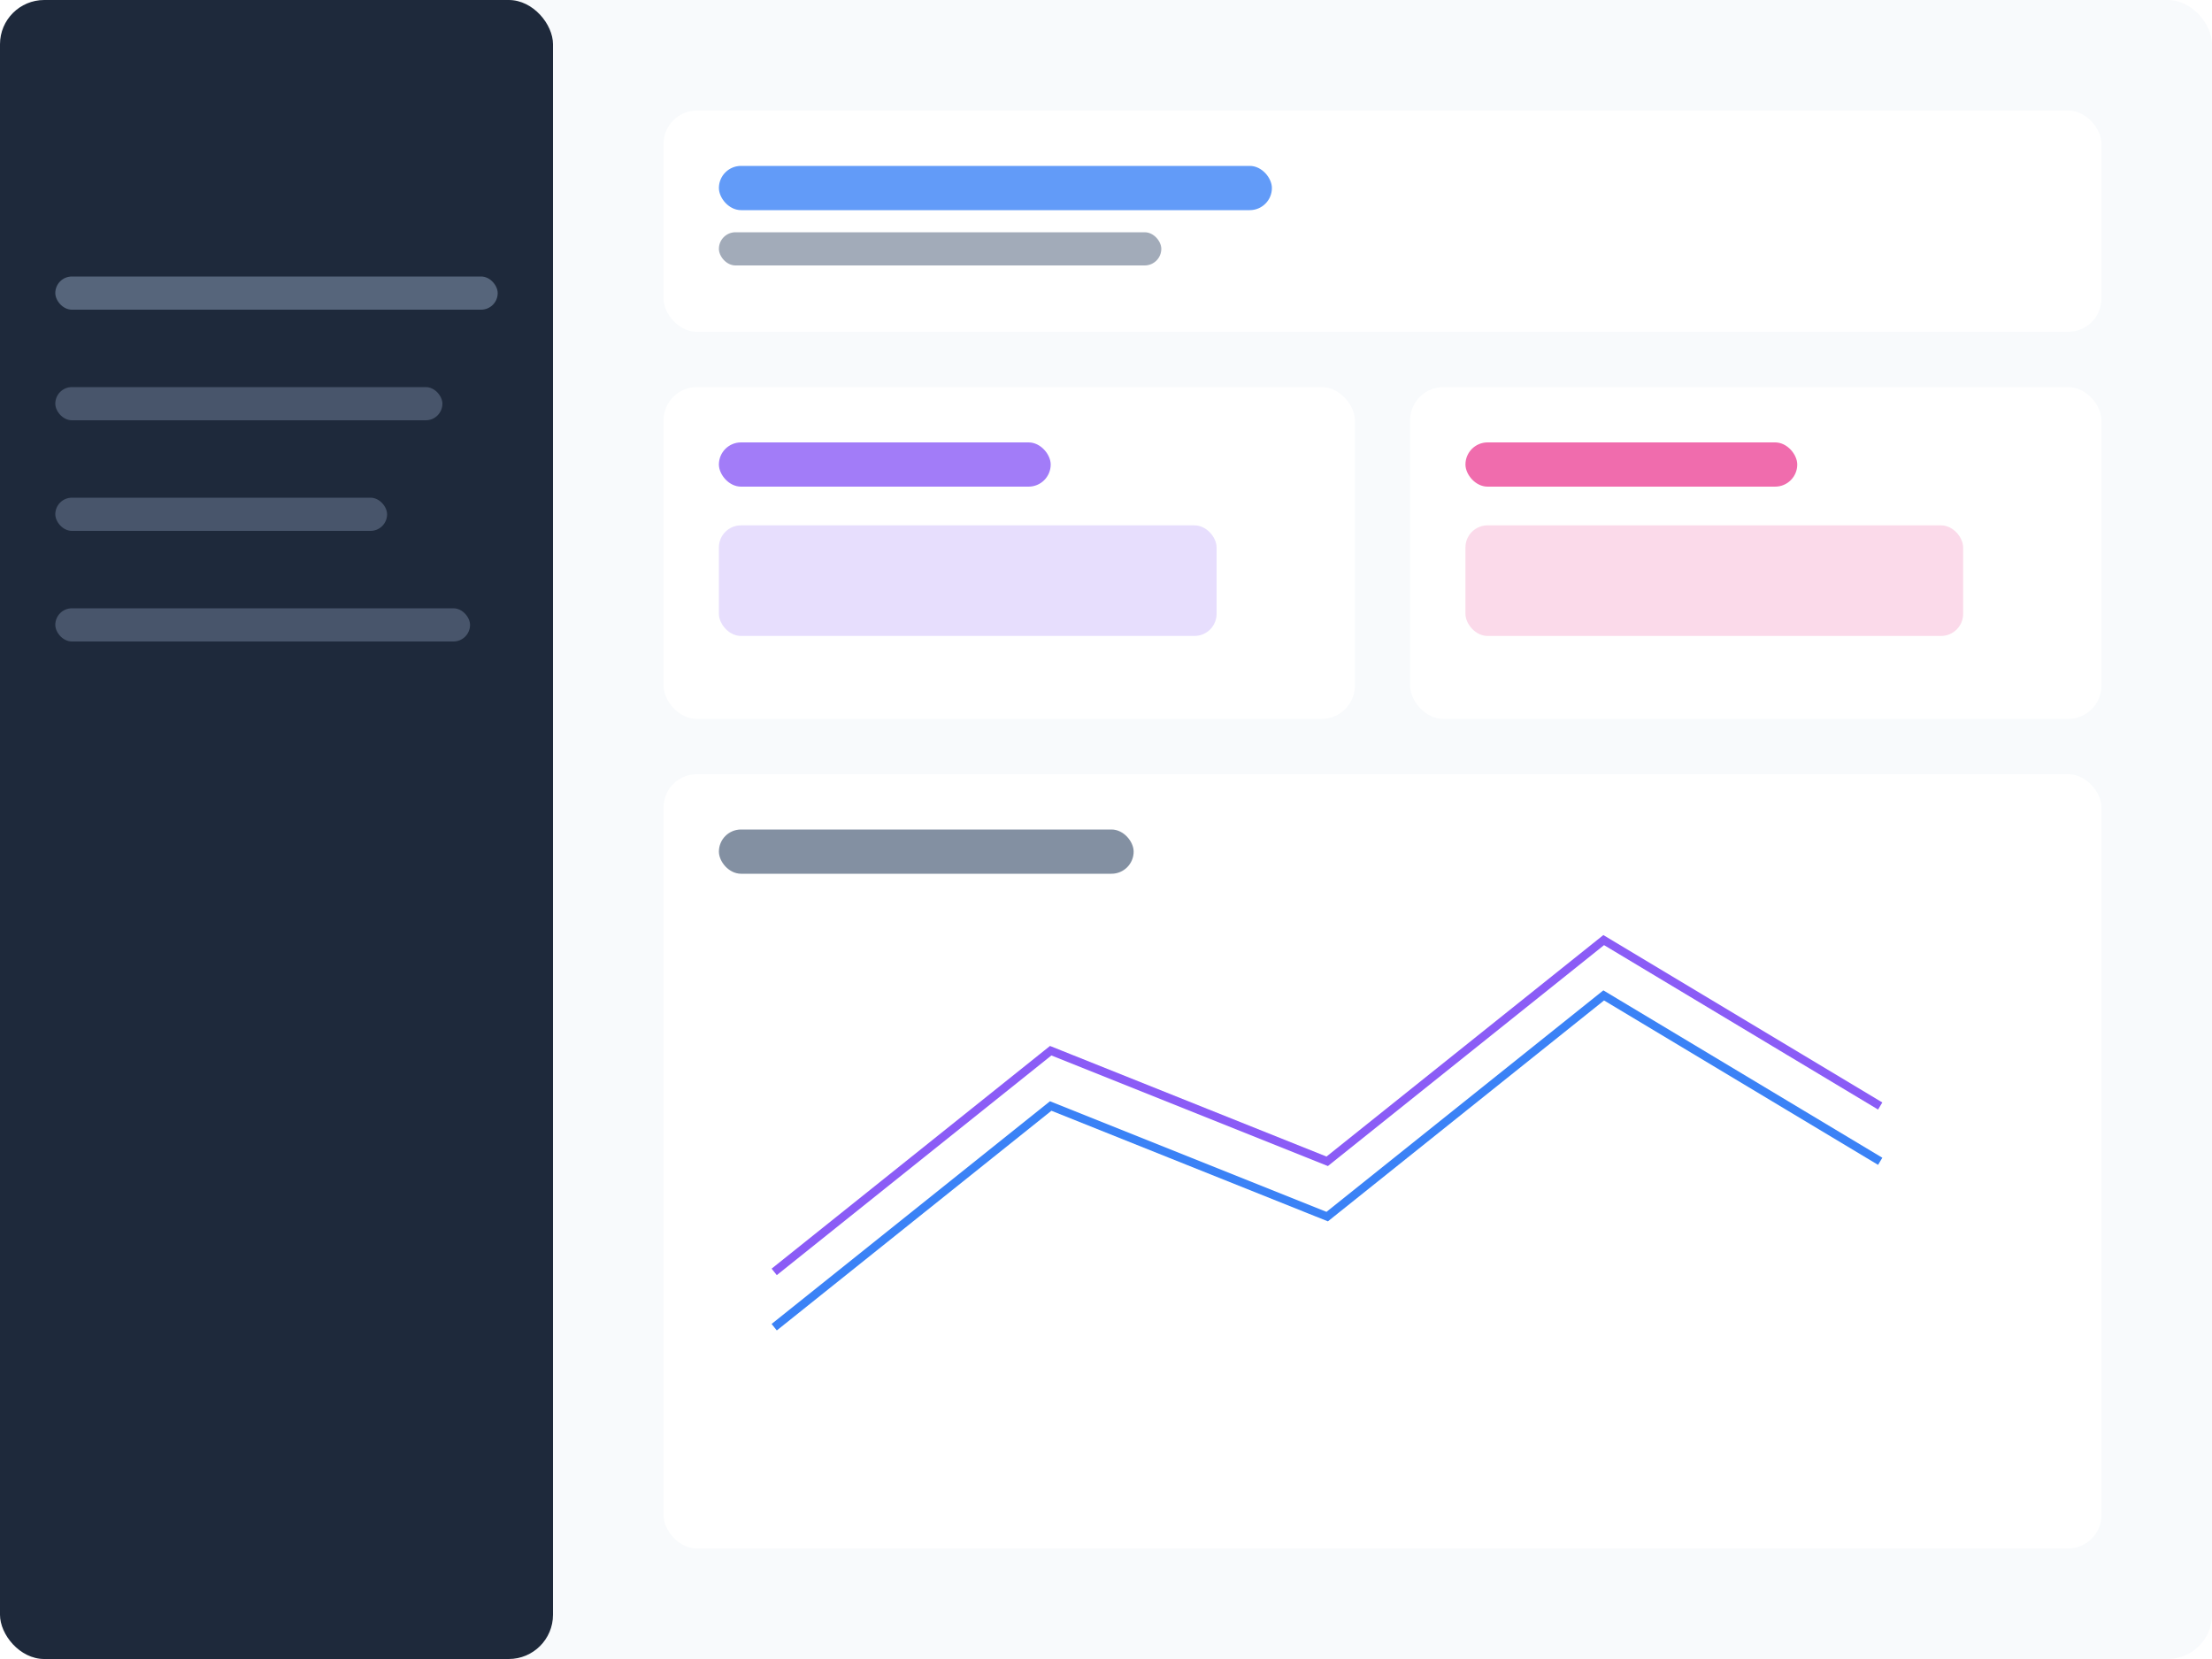 <svg width="800" height="600" viewBox="0 0 800 600" xmlns="http://www.w3.org/2000/svg">
  <!-- Background -->
  <rect width="800" height="600" fill="#F8FAFC" rx="16" />
  
  <!-- Sidebar -->
  <rect x="0" y="0" width="200" height="600" fill="#1E293B" rx="16" />
  
  <!-- Sidebar Menu Items -->
  <rect x="20" y="100" width="160" height="12" rx="6" fill="#64748B" opacity="0.8" />
  <rect x="20" y="140" width="140" height="12" rx="6" fill="#64748B" opacity="0.6" />
  <rect x="20" y="180" width="120" height="12" rx="6" fill="#64748B" opacity="0.6" />
  <rect x="20" y="220" width="150" height="12" rx="6" fill="#64748B" opacity="0.6" />
  
  <!-- Main Content -->
  <rect x="240" y="40" width="520" height="80" rx="12" fill="#FFFFFF" filter="url(#shadow)" />
  <rect x="260" y="60" width="200" height="16" rx="8" fill="#3B82F6" opacity="0.8" />
  <rect x="260" y="84" width="160" height="12" rx="6" fill="#64748B" opacity="0.6" />
  
  <!-- Stats Cards -->
  <rect x="240" y="140" width="250" height="120" rx="12" fill="#FFFFFF" filter="url(#shadow)" />
  <rect x="260" y="160" width="120" height="16" rx="8" fill="#8B5CF6" opacity="0.8" />
  <rect x="260" y="190" width="180" height="40" rx="8" fill="#8B5CF6" opacity="0.2" />
  
  <rect x="510" y="140" width="250" height="120" rx="12" fill="#FFFFFF" filter="url(#shadow)" />
  <rect x="530" y="160" width="120" height="16" rx="8" fill="#EC4899" opacity="0.8" />
  <rect x="530" y="190" width="180" height="40" rx="8" fill="#EC4899" opacity="0.2" />
  
  <!-- Chart Area -->
  <rect x="240" y="280" width="520" height="280" rx="12" fill="#FFFFFF" filter="url(#shadow)" />
  <rect x="260" y="300" width="150" height="16" rx="8" fill="#64748B" opacity="0.8" />
  
  <!-- Chart Lines -->
  <path d="M 280 480 L 380 400 L 480 440 L 580 360 L 680 420" 
        stroke="#3B82F6" 
        stroke-width="3" 
        fill="none" />
  <path d="M 280 460 L 380 380 L 480 420 L 580 340 L 680 400" 
        stroke="#8B5CF6" 
        stroke-width="3" 
        fill="none" />
        
  <!-- Shadows -->
  <defs>
    <filter id="shadow" x="-4" y="0" width="108%" height="120%">
      <feDropShadow dx="0" dy="4" stdDeviation="8" flood-opacity="0.1"/>
    </filter>
  </defs>
</svg> 